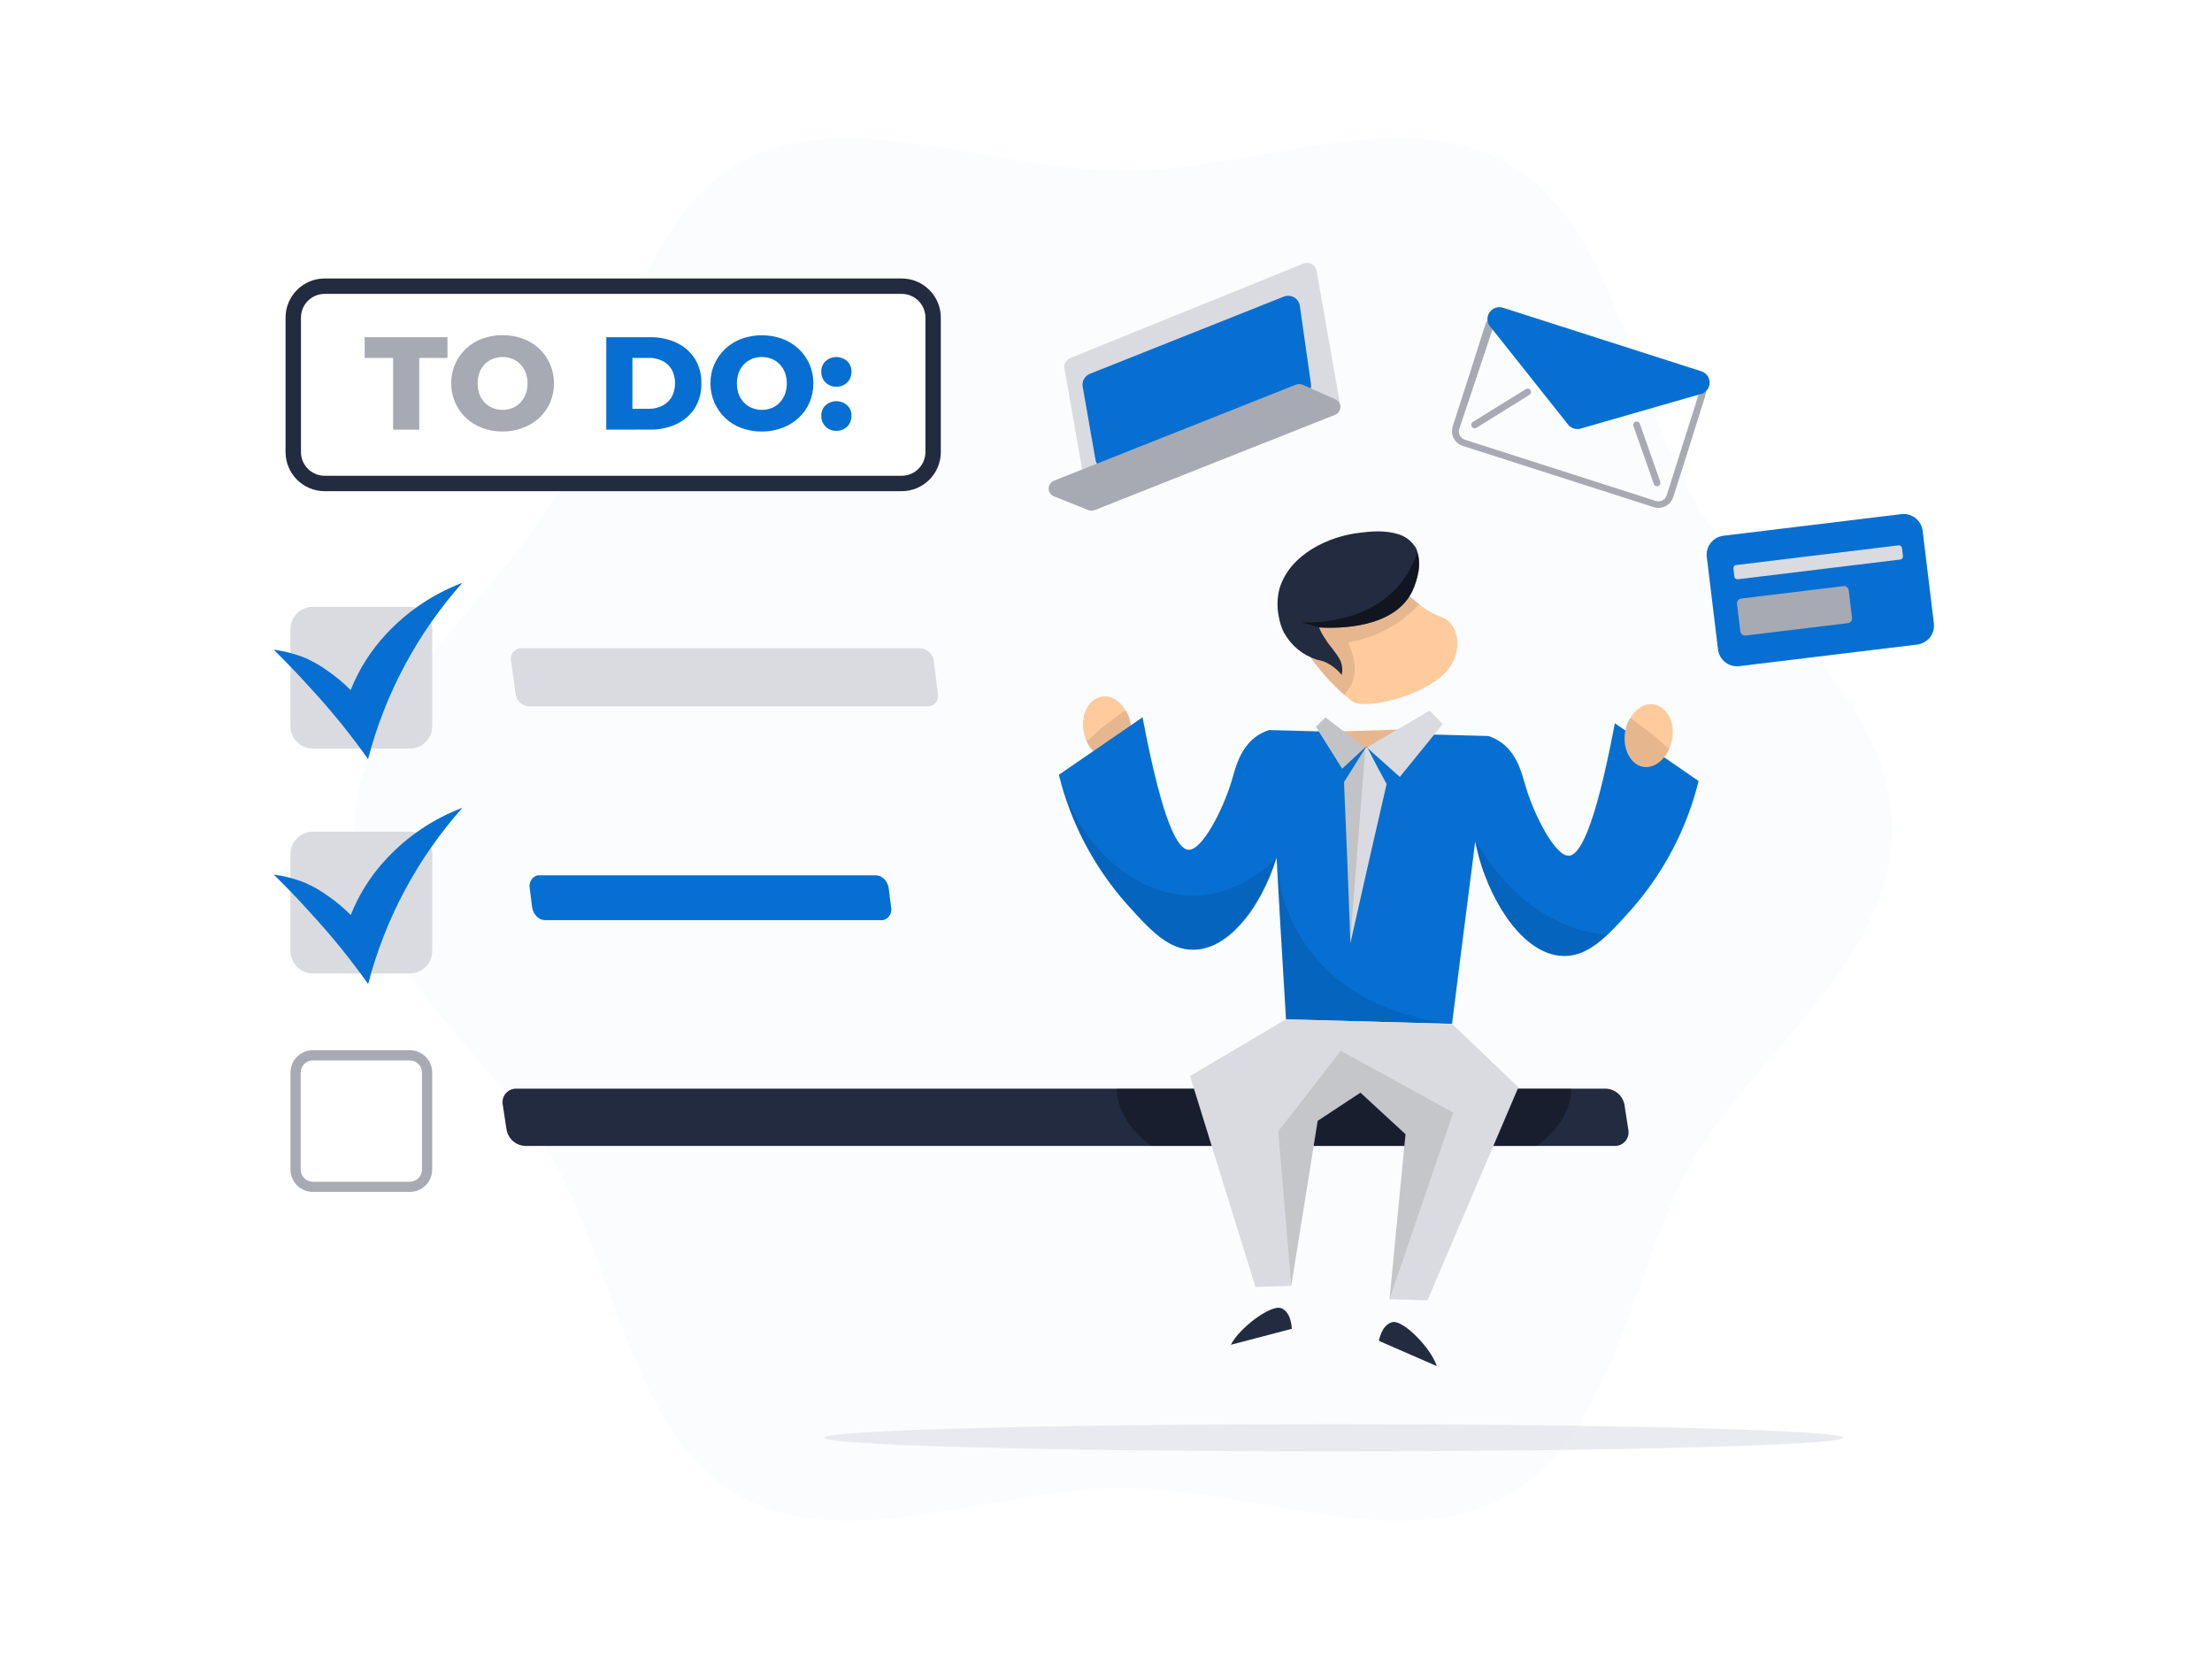 <svg xmlns="http://www.w3.org/2000/svg" width="800" height="600" fill="none" viewBox="0 0 800 600">
    <style>
        :where(.theme-dark, [data-theme="dark"]) .tblr-illustrations-to-do-a { fill: black; opacity: 0.07; } :where(.theme-dark, [data-theme="dark"]) .tblr-illustrations-to-do-b { fill: #1D2535; } :where(.theme-dark, [data-theme="dark"]) .tblr-illustrations-to-do-c { fill: #232B41; } :where(.theme-dark, [data-theme="dark"]) .tblr-illustrations-to-do-d { fill: #454C5E; }
        @media (prefers-color-scheme: dark) { .tblr-illustrations-to-do-a { fill: black; opacity: 0.07; } .tblr-illustrations-to-do-b { fill: #1D2535; } .tblr-illustrations-to-do-c { fill: #232B41; } .tblr-illustrations-to-do-d { fill: #454C5E; } }
    </style>
    <path d="M128.178 300.002C128.178 347.033 177.866 381.145 199.822 419.128C222.621 458.417 227.983 518.205 267.214 540.866C305.197 562.821 359.277 538.254 406.307 538.254C453.338 538.254 507.418 562.844 545.378 540.866C584.563 518.205 589.983 458.313 612.689 419.128C634.645 381.145 684.333 347.033 684.333 300.002C684.333 252.971 634.645 218.848 612.689 180.865C590.029 141.68 584.563 81.8 545.378 59.116C507.361 37.161 453.292 61.785 406.261 61.785C359.23 61.785 305.15 37.149 267.214 59.116C228.029 81.8 222.621 141.68 199.903 180.865C177.947 218.848 128.259 252.96 128.259 300.002" fill="#066FD1" style="fill: #066FD1; fill: #066FD1;" opacity="0.02" class="tblr-illustrations-to-do-a"/>
    <path d="M298.125 519.973C298.125 522.7 380.643 524.908 482.447 524.908C584.251 524.908 666.758 522.7 666.758 519.973C666.758 517.246 584.24 515.074 482.447 515.074C380.655 515.074 298.125 517.269 298.125 519.973Z" fill="#D6D8E2" opacity="0.5" class="tblr-illustrations-to-do-b"/>
    <path d="M148.215 219.46H113.144C108.671 219.46 105.044 223.087 105.044 227.561V262.632C105.044 267.106 108.671 270.732 113.144 270.732H148.215C152.689 270.732 156.316 267.106 156.316 262.632V227.561C156.316 223.087 152.689 219.46 148.215 219.46Z" fill="#DADBE0"/>
    <path d="M335.391 255.479H191.548C190.309 255.473 189.115 255.02 188.185 254.202C187.254 253.384 186.651 252.258 186.487 251.03L184.8 238.897C184.714 238.393 184.729 237.878 184.845 237.38C184.961 236.883 185.174 236.413 185.473 235.999C185.772 235.585 186.151 235.235 186.587 234.968C187.023 234.702 187.507 234.525 188.012 234.448H332.629C333.868 234.456 335.063 234.91 335.995 235.727C336.927 236.544 337.533 237.669 337.702 238.897L339.228 251.03C339.4 252.025 339.177 253.048 338.604 253.879C338.032 254.711 337.156 255.285 336.165 255.479C335.913 255.402 335.643 255.402 335.391 255.479Z" fill="#DADBE0"/>
    <path d="M318.716 332.774H197.095C194.853 332.774 192.9 330.763 192.472 328.267L191.571 321.08C191.392 320.109 191.585 319.106 192.112 318.271C192.638 317.436 193.46 316.83 194.414 316.573H316.775C319.017 316.573 320.97 318.584 321.397 321.08L322.299 328.267C322.478 329.238 322.285 330.241 321.758 331.076C321.231 331.911 320.409 332.517 319.456 332.774H318.716Z" fill="#066FD1" style="fill: #066FD1; fill: #066FD1;"/>
    <path d="M110.694 238.088C113.45 239.335 116.071 240.861 118.517 242.641C121.494 244.688 124.271 247.009 126.814 249.574C129.802 242.058 134.176 235.17 139.71 229.271C147.334 221.071 156.75 214.743 167.224 210.782C150.957 229.031 139.265 250.887 133.112 274.546C130.662 271.079 127.427 266.734 123.359 261.638C118.483 255.652 114.612 251.365 111.804 248.326C108.464 244.582 104.154 240.076 99 234.98C103.02 235.485 106.954 236.531 110.694 238.088Z" fill="#066FD1" style="fill: #066FD1; fill: #066FD1;"/>
    <path d="M148.215 300.788H113.144C108.671 300.788 105.044 304.415 105.044 308.889V343.96C105.044 348.433 108.671 352.06 113.144 352.06H148.215C152.689 352.06 156.316 348.433 156.316 343.96V308.889C156.316 304.415 152.689 300.788 148.215 300.788Z" fill="#DADBE0"/>
    <path d="M110.695 319.427C113.465 320.672 116.099 322.201 118.552 323.992C121.529 326.038 124.306 328.36 126.849 330.925C129.837 323.408 134.211 316.521 139.745 310.622C147.366 302.418 156.783 296.089 167.259 292.133C150.995 310.379 139.303 332.231 133.147 355.885C130.697 352.418 127.462 348.085 123.394 342.989C118.518 337.003 114.647 332.716 111.839 329.665C108.499 325.921 104.189 321.415 99.035 316.33C103.043 316.835 106.965 317.877 110.695 319.427Z" fill="#066FD1" style="fill: #066FD1; fill: #066FD1;"/>
    <path d="M148.216 383.514C149.382 383.517 150.5 383.982 151.325 384.807C152.15 385.632 152.615 386.75 152.618 387.917V422.988C152.615 424.155 152.15 425.273 151.325 426.098C150.5 426.923 149.382 427.387 148.216 427.39H113.145C111.978 427.387 110.86 426.923 110.035 426.098C109.21 425.273 108.745 424.155 108.742 422.988V387.917C108.745 386.75 109.21 385.632 110.035 384.807C110.86 383.982 111.978 383.517 113.145 383.514H148.216ZM148.216 379.816H113.145C110.999 379.816 108.942 380.669 107.425 382.186C105.908 383.703 105.056 385.76 105.056 387.905V422.976C105.056 425.122 105.908 427.179 107.425 428.696C108.942 430.213 110.999 431.065 113.145 431.065H148.216C150.361 431.065 152.418 430.213 153.935 428.696C155.452 427.179 156.304 425.122 156.304 422.976V387.917C156.304 385.772 155.452 383.714 153.935 382.197C152.418 380.68 150.361 379.828 148.216 379.828V379.816Z" fill="#A7AAB3"/>
    <path d="M326.101 103.501H117.431C111.151 103.501 106.061 108.592 106.061 114.871V163.486C106.061 169.765 111.151 174.856 117.431 174.856H326.101C332.381 174.856 337.471 169.765 337.471 163.486V114.871C337.471 108.592 332.381 103.501 326.101 103.501Z" fill="white" class="tblr-illustrations-to-do-c"/>
    <path d="M117.432 106.286C112.69 106.286 108.846 110.13 108.846 114.871V163.486C108.846 168.227 112.69 172.071 117.432 172.071H326.101C330.843 172.071 334.687 168.227 334.687 163.486V114.871C334.687 110.13 330.843 106.286 326.101 106.286H117.432ZM103.276 114.871C103.276 107.054 109.614 100.716 117.432 100.716H326.101C333.919 100.716 340.257 107.054 340.257 114.871V163.486C340.257 171.303 333.919 177.641 326.101 177.641H117.432C109.614 177.641 103.276 171.303 103.276 163.486V114.871Z" fill="#232B41" class="tblr-illustrations-to-do-d"/>
    <path d="M142.16 155.397V129.455H131.887V121.955H161.839V129.455H151.624V155.397H142.16Z" fill="#A7AAB3"/>
    <path d="M181.761 156.067C179.246 156.085 176.748 155.646 174.389 154.773C172.213 153.978 170.223 152.748 168.538 151.159C166.853 149.57 165.51 147.654 164.59 145.528C163.639 143.342 163.158 140.979 163.18 138.595C163.151 136.21 163.632 133.846 164.59 131.662C165.511 129.585 166.834 127.712 168.484 126.15C170.176 124.548 172.172 123.302 174.354 122.487C179.144 120.776 184.378 120.776 189.168 122.487C191.348 123.303 193.347 124.54 195.05 126.127C196.708 127.708 198.032 129.606 198.944 131.708C199.895 133.894 200.372 136.257 200.342 138.641C200.365 141.022 199.897 143.382 198.967 145.574C198.063 147.664 196.738 149.545 195.073 151.098C193.359 152.679 191.353 153.912 189.168 154.726C186.801 155.62 184.291 156.074 181.761 156.067ZM181.761 148.232C182.98 148.239 184.188 148.011 185.32 147.562C186.402 147.124 187.378 146.462 188.186 145.621C189.017 144.755 189.669 143.734 190.104 142.616C191.028 140.07 191.028 137.281 190.104 134.735C189.672 133.612 189.02 132.587 188.186 131.719C187.381 130.877 186.403 130.219 185.32 129.79C183.032 128.896 180.491 128.896 178.202 129.79C177.115 130.225 176.131 130.882 175.313 131.719C174.471 132.578 173.821 133.606 173.407 134.735C172.513 137.286 172.513 140.065 173.407 142.616C173.82 143.727 174.46 144.741 175.286 145.592C176.111 146.443 177.104 147.114 178.202 147.562C179.335 148.011 180.543 148.239 181.761 148.232Z" fill="#A7AAB3"/>
    <path d="M219.27 155.397V121.955H235.077C238.425 121.884 241.743 122.588 244.773 124.012C247.465 125.279 249.745 127.282 251.348 129.79C252.951 132.453 253.754 135.522 253.659 138.63C253.753 141.759 252.951 144.85 251.348 147.539C249.743 150.044 247.464 152.047 244.773 153.317C241.741 154.735 238.424 155.439 235.077 155.374L219.27 155.397ZM228.722 147.839H234.604C236.352 147.869 238.081 147.472 239.642 146.684C241.03 145.97 242.181 144.871 242.958 143.518C243.741 141.995 244.149 140.307 244.149 138.595C244.149 136.883 243.741 135.195 242.958 133.672C242.173 132.335 241.022 131.249 239.642 130.541C238.074 129.777 236.347 129.401 234.604 129.443H228.722V147.839Z" fill="#066FD1" style="fill: #066FD1; fill: #066FD1;"/>
    <path d="M275.545 156.067C273.029 156.101 270.527 155.678 268.161 154.819C265.986 154.024 263.995 152.795 262.31 151.205C260.626 149.616 259.282 147.7 258.362 145.574C257.411 143.388 256.931 141.026 256.952 138.641C256.924 136.256 257.404 133.892 258.362 131.708C259.297 129.604 260.644 127.708 262.323 126.133C264.002 124.557 265.979 123.333 268.138 122.533C272.924 120.819 278.155 120.819 282.941 122.533C285.122 123.346 287.121 124.584 288.823 126.173C290.535 127.762 291.895 129.693 292.815 131.841C293.734 133.988 294.193 136.305 294.161 138.641C294.18 141.023 293.708 143.383 292.774 145.574C291.875 147.666 290.548 149.548 288.88 151.098C287.166 152.679 285.161 153.912 282.975 154.726C280.602 155.625 278.083 156.079 275.545 156.067ZM275.545 148.232C276.764 148.239 277.972 148.011 279.104 147.562C280.184 147.121 281.16 146.46 281.97 145.621C282.794 144.752 283.442 143.732 283.877 142.616C284.8 140.07 284.8 137.281 283.877 134.735C283.443 133.616 282.795 132.591 281.97 131.719C281.163 130.88 280.186 130.222 279.104 129.79C276.816 128.896 274.275 128.896 271.986 129.79C270.898 130.222 269.913 130.88 269.097 131.719C268.256 132.581 267.603 133.608 267.179 134.735C266.285 137.286 266.285 140.065 267.179 142.616C267.605 143.739 268.258 144.762 269.097 145.621C269.916 146.46 270.899 147.121 271.986 147.562C273.118 148.012 274.327 148.24 275.545 148.232Z" fill="#066FD1" style="fill: #066FD1; fill: #066FD1;"/>
    <path d="M302.481 139.866C301.769 139.884 301.06 139.76 300.396 139.502C299.731 139.244 299.124 138.857 298.61 138.364C298.086 137.854 297.675 137.24 297.404 136.561C297.134 135.882 297.009 135.154 297.039 134.423C297.008 133.707 297.133 132.992 297.404 132.328C297.675 131.664 298.087 131.066 298.61 130.575C299.681 129.636 301.057 129.118 302.481 129.118C303.906 129.118 305.282 129.636 306.352 130.575C306.878 131.065 307.291 131.663 307.564 132.327C307.837 132.991 307.964 133.706 307.936 134.423C307.963 135.155 307.836 135.883 307.564 136.562C307.291 137.241 306.878 137.855 306.352 138.364C305.839 138.859 305.233 139.246 304.568 139.504C303.903 139.762 303.194 139.885 302.481 139.866ZM302.481 155.824C301.769 155.842 301.06 155.718 300.396 155.46C299.731 155.203 299.124 154.816 298.61 154.322C298.086 153.813 297.675 153.198 297.404 152.519C297.134 151.84 297.009 151.112 297.039 150.382C297.008 149.665 297.133 148.95 297.404 148.286C297.675 147.622 298.087 147.024 298.61 146.534C299.681 145.594 301.057 145.076 302.481 145.076C303.906 145.076 305.282 145.594 306.352 146.534C306.878 147.023 307.291 147.621 307.564 148.285C307.837 148.949 307.964 149.664 307.936 150.382C307.963 151.113 307.836 151.841 307.564 152.52C307.291 153.199 306.878 153.813 306.352 154.322C305.839 154.817 305.233 155.204 304.568 155.462C303.903 155.72 303.194 155.843 302.481 155.824Z" fill="#066FD1" style="fill: #066FD1; fill: #066FD1;"/>
    <path d="M583.893 414.448H189.988C188.351 414.395 186.782 413.778 185.546 412.703C184.31 411.627 183.483 410.158 183.205 408.543L181.83 399.623C181.682 398.896 181.699 398.146 181.882 397.428C182.064 396.709 182.406 396.041 182.883 395.473C183.36 394.906 183.958 394.453 184.634 394.149C185.31 393.845 186.046 393.698 186.787 393.718H580.738C582.375 393.771 583.944 394.388 585.18 395.463C586.416 396.539 587.243 398.008 587.521 399.623L588.896 408.543C589.045 409.274 589.027 410.028 588.842 410.75C588.657 411.472 588.311 412.143 587.829 412.711C587.347 413.28 586.742 413.732 586.06 414.033C585.379 414.334 584.637 414.476 583.893 414.448Z" fill="#232B41" class="tblr-illustrations-to-do-d"/>
    <path d="M408.561 260.182C408.256 258.955 407.719 257.798 406.978 256.773C404.666 252.833 400.784 250.938 397.294 252.232C392.787 253.896 390.488 260.032 392.267 266.191C392.438 266.857 392.694 267.498 393.03 268.098C395.179 272.963 399.605 275.632 403.546 274.141C407.902 272.454 410.225 266.191 408.561 260.182Z" fill="#FFCB9D" style="fill: #FFCB9D; fill: #FFCB9D;"/>
    <path d="M408.561 260.182C408.257 258.955 407.719 257.798 406.978 256.773C405.314 258.044 403.951 259.084 403.015 259.766C400.426 261.696 399.409 262.401 397.873 263.707C396.648 264.747 395.7 265.648 395.088 266.249L393.678 267.52L392.927 267.936C395.065 272.801 399.502 275.482 403.431 273.991C407.903 272.454 410.225 266.191 408.561 260.182Z" fill="black" opacity="0.1"/>
    <path d="M464.709 222.812C466.338 225.596 468.834 229.745 471.885 234.644C472.625 235.8 473.249 236.644 473.433 236.956C477.072 242.234 481.34 247.05 486.144 251.296C487.184 252.116 488.051 252.867 489.08 253.688C491.772 255.606 501.213 254.543 510.365 250.915C513.548 249.688 516.574 248.086 519.378 246.142C528.23 240.237 528.727 230.276 524.647 225.446C523.681 224.285 522.389 223.44 520.938 223.02C518.152 221.983 515.562 220.483 513.277 218.582C510.138 216.154 507.226 213.447 504.576 210.493C503.68 209.622 502.835 208.7 502.045 207.732L488.756 204.623L466.801 216.179C468.985 219.726 469.412 222.835 468.361 223.701C467.309 224.568 465.183 223.158 464.709 222.812Z" fill="#FFCB9D" style="fill: #FFCB9D; fill: #FFCB9D;"/>
    <path d="M464.709 222.812C466.338 225.596 468.834 229.745 471.885 234.644C472.624 235.8 473.249 236.644 473.433 236.956C477.072 242.234 481.34 247.05 486.144 251.296C487.32 250.074 488.264 248.649 488.929 247.09C489.612 245.363 489.976 243.527 490.004 241.67C489.931 239.7 489.561 237.752 488.906 235.892C488.544 234.68 488.116 233.488 487.624 232.322C497.509 230.72 506.566 225.835 513.335 218.455C510.192 216.027 507.276 213.32 504.622 210.366C503.731 209.493 502.89 208.571 502.103 207.604L488.779 204.496L466.824 216.109C469.008 219.657 469.435 222.765 468.372 223.62C467.309 224.476 465.125 223.216 464.64 222.869" fill="black" opacity="0.1"/>
    <path d="M464.489 228.994C467.002 233.509 471.13 236.906 476.045 238.504C477.073 238.723 477.986 239.001 478.887 239.278C481.371 240.336 483.551 241.996 485.231 244.108C485.646 242.366 485.479 240.536 484.758 238.897C483.602 236.47 480.136 232.53 479.858 231.964L479.673 231.605C479.474 231.249 479.242 230.912 478.98 230.6C478.243 229.481 477.616 228.292 477.108 227.052L477.039 226.925C484.423 227.411 504.633 227.191 510.908 213.544C511.865 211.402 512.56 209.151 512.976 206.842C513.054 206.631 513.089 206.407 513.08 206.183C513.181 205.607 513.228 205.023 513.219 204.438V204.253C513.294 202.717 513.094 201.179 512.63 199.712L512.503 199.181C512.311 198.529 511.989 197.924 511.555 197.401C510.063 195.272 507.857 193.747 505.338 193.102C500.635 191.658 495.192 192.259 492.199 192.629C480.829 193.784 466.292 200.429 462.687 213.105C461.875 216.369 461.812 219.774 462.502 223.066C462.867 225.129 463.516 227.132 464.432 229.017" fill="#232B41" class="tblr-illustrations-to-do-d"/>
    <path d="M477.039 226.902C484.423 227.388 504.634 227.168 510.909 213.521C511.866 211.379 512.561 209.128 512.977 206.819C513.055 206.608 513.09 206.384 513.081 206.16C513.182 205.584 513.228 205 513.22 204.415C513.197 204.39 513.184 204.357 513.184 204.323C513.184 204.289 513.197 204.256 513.22 204.23C513.294 202.693 513.095 201.156 512.63 199.689C511.394 203.42 509.573 206.93 507.234 210.089C495.609 225.654 474.428 225.192 471.065 225.111H470.765C472.764 225.724 474.867 226.267 476.982 226.821" fill="black" opacity="0.5"/>
    <path d="M519.552 494.031L498.694 484.937C498.694 484.937 499.665 479.067 503.582 478.165C507.5 477.264 517.634 487.676 519.61 494.031" fill="#232B41" class="tblr-illustrations-to-do-d"/>
    <path d="M445.146 486.358L467.193 480.581C467.193 480.581 467.136 474.629 463.403 473.139C459.671 471.648 448.069 480.396 445.146 486.381" fill="#232B41" class="tblr-illustrations-to-do-d"/>
    <path d="M614.319 282.473C610.054 299.749 601.668 315.735 589.879 329.065C586.897 332.381 584.101 335.489 581.328 338.101C576.37 342.723 571.448 345.832 565.543 345.739C551.364 345.52 539.508 327.031 534.782 309.732C534.285 307.918 533.858 306.127 533.523 304.359C533.06 307.987 532.61 311.604 532.147 315.233C531.292 321.912 530.449 328.464 529.594 335.143C528.068 346.768 526.682 358.531 525.145 370.295L465.114 368.654C464.351 356.971 463.739 345.15 462.988 333.329C462.579 325.625 462.148 317.921 461.693 310.218C458.897 319.162 454.263 328.14 448.462 334.484C443.586 339.857 437.866 343.393 431.718 343.486C422.474 343.636 415.668 336.021 407.394 326.811C395.605 313.482 387.219 297.496 382.954 280.219L413.218 259.419C420.822 299.586 426.38 307.433 430.031 307.34C434.873 307.236 442.28 292.954 445.423 282.473C446.833 277.758 448.497 270.016 455.095 265.844C456.31 265.083 457.614 264.474 458.978 264.03L538.295 266.191C539.65 266.633 540.946 267.239 542.154 267.994C548.753 272.165 550.417 279.907 551.826 284.622C554.97 295.103 562.377 309.374 567.218 309.49C570.858 309.582 576.463 301.736 584.032 261.569L614.319 282.473Z" fill="#066FD1" style="fill: #066FD1; fill: #066FD1;"/>
    <path d="M588.099 263.025C588.399 261.8 588.937 260.645 589.682 259.627C591.993 255.687 595.876 253.78 599.366 255.075C603.873 256.739 606.161 262.875 604.381 269.034C604.214 269.699 603.962 270.34 603.63 270.94C601.481 275.805 597.043 278.474 593.114 276.984C588.735 275.297 586.424 269.034 588.099 263.025Z" fill="#FFCB9D" style="fill: #FFCB9D; fill: #FFCB9D;"/>
    <path d="M588.099 263.025C588.401 261.8 588.939 260.646 589.682 259.627C591.335 260.887 592.71 261.939 593.634 262.609C596.234 264.539 597.251 265.243 598.788 266.549C599.943 267.589 600.96 268.491 601.561 269.091L602.983 270.363L603.734 270.779C601.584 275.643 597.159 278.324 593.218 276.834C588.735 275.297 586.424 269.034 588.099 263.025Z" fill="black" opacity="0.1"/>
    <path d="M687.658 185.945L623.315 193.754C619.526 194.214 616.828 197.658 617.288 201.446L621.347 234.897C621.807 238.685 625.251 241.384 629.04 240.924L693.383 233.115C697.171 232.655 699.87 229.211 699.41 225.422L695.35 191.972C694.89 188.183 691.446 185.485 687.658 185.945Z" fill="#066FD1" style="fill: #066FD1; fill: #066FD1;"/>
    <path d="M686.641 197.228L627.862 204.362C627.26 204.435 626.832 204.982 626.905 205.584L627.264 208.544C627.337 209.146 627.884 209.574 628.486 209.501L687.265 202.368C687.867 202.294 688.296 201.747 688.223 201.145L687.863 198.186C687.79 197.584 687.243 197.155 686.641 197.228Z" fill="#DADBE0"/>
    <path d="M666.697 211.985L629.713 216.474C628.769 216.588 628.097 217.447 628.211 218.39L629.42 228.348C629.534 229.292 630.393 229.964 631.336 229.849L668.32 225.361C669.264 225.246 669.936 224.388 669.822 223.444L668.613 213.487C668.499 212.543 667.641 211.871 666.697 211.985Z" fill="#A7AAB3"/>
    <path d="M616.63 143.506C616.813 142.888 616.956 142.259 617.057 141.623C617.127 141.126 617.577 138.26 616.757 137.936C616.41 137.786 615.763 138.214 615.463 138.699C615.382 138.836 615.312 138.979 615.255 139.127L615.058 140.34C610.967 153.297 606.873 166.232 602.775 179.143C602.517 179.927 601.963 180.579 601.231 180.959C600.499 181.339 599.646 181.418 598.857 181.177L529.778 159.025C529.389 158.901 529.028 158.7 528.716 158.436C528.403 158.171 528.147 157.848 527.96 157.484C527.773 157.12 527.66 156.723 527.627 156.315C527.594 155.907 527.642 155.497 527.768 155.108L540.479 117.055L540.317 116.27C540.421 114.294 540.017 113.959 539.924 113.959C539.346 113.751 538.202 115.357 537.682 116.27C537.432 116.725 537.231 117.205 537.081 117.703C533.23 129.89 529.332 142.065 525.387 154.23C524.937 155.645 525.068 157.182 525.751 158.502C526.433 159.821 527.612 160.816 529.027 161.267L598.106 183.419C599.524 183.866 601.06 183.734 602.381 183.052C603.702 182.37 604.699 181.193 605.155 179.779C605.594 178.531 610.274 163.774 616.63 143.506Z" fill="#A7AAB3"/>
    <path d="M593.01 153.062L600.452 174.221C600.543 174.477 600.548 174.756 600.464 175.016C600.38 175.275 600.214 175.499 599.99 175.653C599.904 175.721 599.806 175.772 599.701 175.804C599.4 175.916 599.068 175.905 598.775 175.773C598.483 175.641 598.255 175.399 598.141 175.099C598.14 175.08 598.14 175.06 598.141 175.041L590.676 153.883C590.631 153.596 590.688 153.302 590.837 153.052C590.986 152.802 591.218 152.613 591.492 152.515C591.766 152.418 592.065 152.42 592.338 152.519C592.611 152.619 592.84 152.811 592.987 153.062H593.01Z" fill="#A7AAB3"/>
    <path d="M553.56 141.102C553.725 141.373 553.779 141.696 553.713 142.006C553.646 142.316 553.463 142.588 553.202 142.766L534.101 154.634C533.962 154.738 533.803 154.813 533.634 154.852C533.465 154.892 533.289 154.896 533.119 154.864C532.948 154.832 532.786 154.764 532.643 154.666C532.5 154.568 532.379 154.441 532.288 154.293C532.197 154.145 532.137 153.98 532.113 153.808C532.09 153.636 532.102 153.461 532.15 153.294C532.197 153.127 532.279 152.972 532.39 152.839C532.502 152.705 532.639 152.597 532.795 152.519L551.85 140.721C552.128 140.547 552.463 140.49 552.783 140.561C553.103 140.633 553.382 140.827 553.56 141.102Z" fill="#A7AAB3"/>
    <path d="M616.56 141.807C616.528 141.862 616.489 141.913 616.444 141.958C616.085 142.178 615.696 142.346 615.289 142.455L571.678 154.992C570.866 155.234 570 155.227 569.191 154.974C568.382 154.721 567.667 154.232 567.137 153.571L538.907 118.049C538.651 117.731 538.437 117.382 538.271 117.009C537.903 116.094 537.86 115.081 538.15 114.138C538.441 113.195 539.046 112.381 539.866 111.832C540.576 111.346 541.42 111.091 542.281 111.104H542.524C542.695 111.106 542.865 111.125 543.032 111.162L543.517 111.278L615.404 134.308C616.479 134.671 617.365 135.446 617.87 136.462C618.374 137.477 618.456 138.652 618.097 139.727C617.806 140.56 617.27 141.285 616.56 141.807Z" fill="#066FD1" style="fill: #066FD1; fill: #066FD1;"/>
    <path d="M482.412 149.261L398.057 183.442C397.209 183.795 396.256 183.797 395.407 183.448C394.558 183.1 393.882 182.428 393.527 181.581C393.436 181.345 393.367 181.102 393.319 180.853L384.976 133.303C384.838 132.522 384.971 131.718 385.354 131.024C385.737 130.331 386.345 129.789 387.079 129.489L471.434 95.308C471.914 95.11 472.433 95.022 472.951 95.051C473.47 95.081 473.975 95.226 474.43 95.477C474.885 95.727 475.277 96.077 475.579 96.5C475.881 96.923 476.083 97.408 476.172 97.919L484.515 145.47C484.647 146.247 484.511 147.046 484.129 147.735C483.747 148.424 483.141 148.962 482.412 149.261Z" fill="#DADBE0"/>
    <path d="M401.904 169.541L471.399 143.46C472.314 143.118 473.083 142.472 473.577 141.631C474.072 140.789 474.261 139.803 474.115 138.838L470.105 110.631C470.016 109.993 469.783 109.384 469.424 108.85C469.065 108.316 468.589 107.87 468.033 107.546C467.476 107.222 466.854 107.029 466.212 106.981C465.57 106.933 464.926 107.031 464.327 107.268L394.197 135.175C393.285 135.537 392.527 136.203 392.049 137.06C391.571 137.916 391.403 138.912 391.574 139.878C393.114 148.675 394.655 157.465 396.196 166.247C396.301 166.868 396.542 167.458 396.901 167.975C397.261 168.492 397.73 168.923 398.275 169.238C398.82 169.552 399.428 169.742 400.056 169.795C400.683 169.847 401.314 169.76 401.904 169.541Z" fill="#066FD1" style="fill: #066FD1; fill: #066FD1;"/>
    <path d="M393.539 184.459L381.174 179.513C380.793 179.366 380.445 179.142 380.153 178.855C379.861 178.569 379.631 178.226 379.476 177.847C379.321 177.468 379.246 177.062 379.253 176.653C379.261 176.244 379.353 175.841 379.522 175.469C379.869 174.713 380.494 174.122 381.267 173.816L468.603 139.15C469.419 138.821 470.33 138.821 471.145 139.15L482.932 144.419C483.309 144.571 483.65 144.799 483.935 145.089C484.22 145.379 484.442 145.724 484.589 146.103C484.735 146.482 484.802 146.887 484.785 147.293C484.769 147.699 484.669 148.097 484.492 148.463C484.137 149.202 483.512 149.776 482.747 150.07L395.919 184.482C395.15 184.771 394.301 184.763 393.539 184.459Z" fill="#A7AAB3"/>
    <path d="M568.246 393.718C568.246 401.333 563.705 408.439 555.847 414.448H416.338C408.48 408.439 403.938 401.333 403.938 393.718H568.246Z" fill="black" opacity="0.3"/>
    <path d="M549.145 393.221C538.175 418.913 527.216 444.601 516.269 470.285L502.553 469.892C504.487 449.993 506.413 430.095 508.331 410.196L492.026 395.174L491.795 395.324L476.553 405.366L466.985 465.05L454.055 465.454C454.055 465.454 448.15 446.422 442.233 427.379L430.4 389.165L465.067 368.642L525.156 370.283C533.144 377.933 541.141 385.579 549.145 393.221Z" fill="#DADBE0"/>
    <path d="M525.584 402.384L484.92 380.036L462.306 409.179C463.846 427.799 465.414 446.415 467.009 465.027L476.577 405.343L491.818 395.301C491.816 395.332 491.816 395.363 491.818 395.393L492.003 395.151L508.308 410.173C506.367 430.071 504.441 449.97 502.53 469.869L525.584 402.384Z" fill="black" opacity="0.1"/>
    <path d="M506.991 263.845C503.542 267.231 499.123 269.457 494.349 270.212L493.679 270.328L482.031 264.596L506.991 263.845Z" fill="#FFCB9D" style="fill: #FFCB9D; fill: #FFCB9D;"/>
    <path d="M506.991 263.845C503.542 267.231 499.123 269.457 494.349 270.212L493.679 270.328L482.031 264.596L506.991 263.845Z" fill="black" opacity="0.1"/>
    <path d="M493.679 270.316L479.35 259.466L475.906 262.863L485.416 278.012L493.679 270.316Z" fill="#DADBE0"/>
    <path d="M494.35 270.339L516.975 257.016L521.806 261.835L506.263 280.994L494.35 270.339Z" fill="#DADBE0"/>
    <path d="M493.679 270.316L479.35 259.466L475.906 262.863L485.416 278.012L493.679 270.316Z" fill="black" opacity="0.11"/>
    <path d="M501.49 283.547C497.076 302.741 492.662 321.935 488.386 341.129C487.716 321.657 486.907 302.186 486.075 282.854C488.745 278.636 491.264 274.546 493.933 270.328L494.592 270.478C496.764 274.838 499.064 279.195 501.49 283.547Z" fill="#DADBE0"/>
    <path d="M493.806 270.374L488.295 341.117C487.613 321.657 486.804 302.186 485.983 282.854C488.618 278.636 491.149 274.407 493.806 270.374Z" fill="black" opacity="0.11"/>
    <path d="M461.717 310.275C461.717 310.275 461.185 362.275 525.168 370.283L465.08 368.642L461.717 310.275Z" fill="black" opacity="0.1"/>
    <path d="M461.716 310.275C455.776 330.22 443.805 343.451 431.741 343.567C422.323 343.671 415.332 335.709 407.417 326.892C395.627 313.563 387.242 297.576 382.977 280.3C390.511 307.34 411.865 324.766 432.92 323.899C447.248 323.31 457.567 314.354 461.716 310.275Z" fill="black" opacity="0.1"/>
    <path d="M581.327 338.101C576.37 342.723 571.447 345.832 565.542 345.739C551.364 345.52 539.508 327.031 534.782 309.732L533.626 303.712C533.626 303.712 549.145 335.385 581.327 338.101Z" fill="black" opacity="0.1"/>
</svg>
